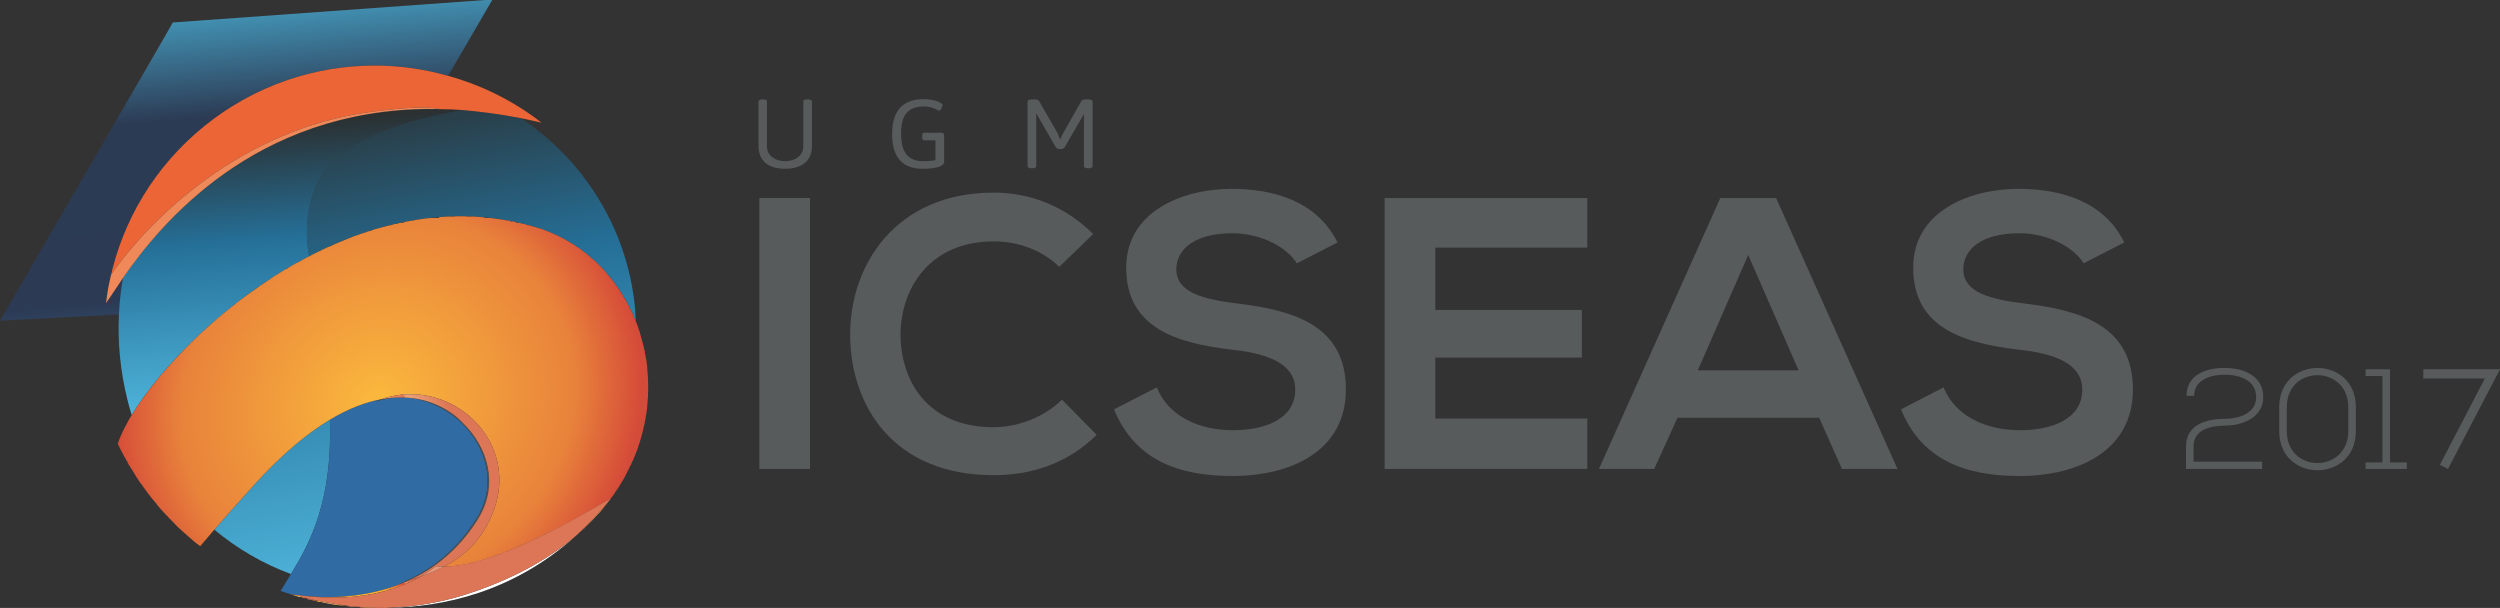 <?xml version="1.0" encoding="UTF-8"?>
<!DOCTYPE svg PUBLIC "-//W3C//DTD SVG 1.1//EN" "http://www.w3.org/Graphics/SVG/1.1/DTD/svg11.dtd">
<!-- Creator: CorelDRAW X8 -->
<svg xmlns="http://www.w3.org/2000/svg" xml:space="preserve" width="9.228in" height="2.244in" version="1.1" style="shape-rendering:geometricPrecision; text-rendering:geometricPrecision; image-rendering:optimizeQuality; fill-rule:evenodd; clip-rule:evenodd"
viewBox="0 0 9228 2244"
 xmlns:xlink="http://www.w3.org/1999/xlink">
 <rect x="0" y="0" width="9228" height="2244" fill="#333333" stroke="none"/>
 <defs>
  <style type="text/css">
   <![CDATA[
    .fil7 {fill:#306BA4}
    .fil20 {fill:#FEFEFE;fill-rule:nonzero}
    .fil24 {fill:#575B5C;fill-rule:nonzero}
    .fil2 {fill:url(#id0)}
    .fil0 {fill:url(#id1)}
    .fil5 {fill:url(#id2)}
    .fil17 {fill:url(#id3)}
    .fil4 {fill:url(#id4)}
    .fil1 {fill:url(#id5)}
    .fil10 {fill:url(#id6)}
    .fil15 {fill:url(#id7)}
    .fil14 {fill:url(#id8)}
    .fil16 {fill:url(#id9)}
    .fil8 {fill:url(#id10)}
    .fil11 {fill:url(#id11)}
    .fil9 {fill:url(#id12)}
    .fil18 {fill:url(#id13)}
    .fil3 {fill:url(#id14)}
    .fil19 {fill:url(#id15)}
    .fil21 {fill:url(#id16)}
    .fil12 {fill:url(#id17)}
    .fil13 {fill:url(#id18)}
    .fil22 {fill:url(#id19)}
    .fil23 {fill:url(#id20)}
    .fil6 {fill:url(#id21)}
   ]]>
  </style>
  <linearGradient id="id0" gradientUnits="userSpaceOnUse" x1="1197.99" y1="2452.36" x2="932.201" y2="-1033.12">
   <stop offset="0" style="stop-opacity:1; stop-color:#79D2F6"/>
   <stop offset="0.129" style="stop-opacity:1; stop-color:#528091"/>
   <stop offset="0.22" style="stop-opacity:1; stop-color:#5CCAEF"/>
   <stop offset="0.451" style="stop-opacity:1; stop-color:#257099"/>
   <stop offset="0.58" style="stop-opacity:1; stop-color:#2B2D2C"/>
   <stop offset="1" style="stop-opacity:1; stop-color:#2B2D2C"/>
  </linearGradient>
  <linearGradient id="id1" gradientUnits="userSpaceOnUse" x1="841.402" y1="-179.228" x2="1020.84" y2="1893.62">
   <stop offset="0" style="stop-opacity:1; stop-color:#50C8EF"/>
   <stop offset="0.29" style="stop-opacity:1; stop-color:#2C3B54"/>
   <stop offset="0.341" style="stop-opacity:1; stop-color:#2C3B54"/>
   <stop offset="0.361" style="stop-opacity:1; stop-color:#2C3B54"/>
   <stop offset="0.6" style="stop-opacity:1; stop-color:#2C3A54"/>
   <stop offset="1" style="stop-opacity:1; stop-color:#4FB2E5"/>
  </linearGradient>
  <linearGradient id="id2" gradientUnits="userSpaceOnUse" x1="1196.47" y1="2452.36" x2="929.882" y2="-1033.12">
   <stop offset="0" style="stop-opacity:1; stop-color:#9CDBF8"/>
   <stop offset="0.129" style="stop-opacity:1; stop-color:#7392A0"/>
   <stop offset="0.22" style="stop-opacity:1; stop-color:#8CD6F2"/>
   <stop offset="0.451" style="stop-opacity:1; stop-color:#6188AB"/>
   <stop offset="0.58" style="stop-opacity:1; stop-color:#494847"/>
   <stop offset="1" style="stop-opacity:1; stop-color:#494847"/>
  </linearGradient>
  <linearGradient id="id3" gradientUnits="userSpaceOnUse" xlink:href="#id2" x1="2546.16" y1="3437.08" x2="85.807" y2="-1894.15">
  </linearGradient>
  <linearGradient id="id4" gradientUnits="userSpaceOnUse" x1="842.579" y1="-179.768" x2="1022.27" y2="1899.46">
   <stop offset="0" style="stop-opacity:1; stop-color:#86D5F3"/>
   <stop offset="0.29" style="stop-opacity:1; stop-color:#4D566E"/>
   <stop offset="0.341" style="stop-opacity:1; stop-color:#4D566E"/>
   <stop offset="0.361" style="stop-opacity:1; stop-color:#4D566E"/>
   <stop offset="0.6" style="stop-opacity:1; stop-color:#4E556E"/>
   <stop offset="1" style="stop-opacity:1; stop-color:#80C0EA"/>
  </linearGradient>
  <linearGradient id="id5" gradientUnits="userSpaceOnUse" xlink:href="#id0" x1="1862.89" y1="3751.99" x2="769.39" y2="-2208.54">
  </linearGradient>
  <radialGradient id="id6" gradientUnits="userSpaceOnUse" gradientTransform="matrix(1.402 -0 -0 -1.802 -863 5486)" cx="2146.84" cy="1957.99" r="2.228" fx="2146.84" fy="1957.99">
   <stop offset="0" style="stop-opacity:1; stop-color:#F9C67D"/>
   <stop offset="0.102" style="stop-opacity:1; stop-color:#F9C67D"/>
   <stop offset="0.322" style="stop-opacity:1; stop-color:#FCB62E"/>
   <stop offset="0.678" style="stop-opacity:1; stop-color:#D54B39"/>
   <stop offset="0.157" style="stop-opacity:1; stop-color:#E7885B"/>
   <stop offset="1" style="stop-opacity:1; stop-color:#D54B39"/>
  </radialGradient>
  <radialGradient id="id7" gradientUnits="userSpaceOnUse" gradientTransform="matrix(1.402 -0 -0 -0.312 -489 2921)" xlink:href="#id6" cx="1217.57" cy="2227.04" r="95.677" fx="1217.57" fy="2227.04">
  </radialGradient>
  <radialGradient id="id8" gradientUnits="userSpaceOnUse" gradientTransform="matrix(1.402 -0 -0 -0.465 -441 3226)" xlink:href="#id6" cx="1097.13" cy="2201.76" r="31.866" fx="1097.13" fy="2201.76">
  </radialGradient>
  <radialGradient id="id9" gradientUnits="userSpaceOnUse" gradientTransform="matrix(1.402 -0 -0 -0.076 -552 2413)" xlink:href="#id6" cx="1374.47" cy="2242.43" r="53.343" fx="1374.47" fy="2242.43">
  </radialGradient>
  <radialGradient id="id10" gradientUnits="userSpaceOnUse" gradientTransform="matrix(1.272 -0 -0 -1.895 -598 5520)" xlink:href="#id6" cx="2198.23" cy="1906.62" r="55.032" fx="2198.23" fy="1906.62">
  </radialGradient>
  <radialGradient id="id11" gradientUnits="userSpaceOnUse" gradientTransform="matrix(1.402 -0 -0 -1.748 -857 5420)" xlink:href="#id6" cx="2132" cy="1972.39" r="11.437" fx="2132" fy="1972.39">
  </radialGradient>
  <radialGradient id="id12" gradientUnits="userSpaceOnUse" gradientTransform="matrix(1.402 -0 -0 -1.832 -865 5532)" xlink:href="#id6" cx="2151.49" cy="1953.53" r="2.114" fx="2151.49" fy="1953.53">
  </radialGradient>
  <radialGradient id="id13" gradientUnits="userSpaceOnUse" gradientTransform="matrix(3.995 -4.214 -4.214 -3.995 8220 16573)" cx="879.351" cy="2575.92" r="105.965" fx="879.351" fy="2575.92">
   <stop offset="0" style="stop-opacity:1; stop-color:#9CDBF8"/>
   <stop offset="0.529" style="stop-opacity:1; stop-color:#6188AB"/>
   <stop offset="0.235" style="stop-opacity:1; stop-color:#7296A7"/>
   <stop offset="1" style="stop-opacity:1; stop-color:#485257"/>
  </radialGradient>
  <radialGradient id="id14" gradientUnits="userSpaceOnUse" gradientTransform="matrix(-6.165 4.972 4.972 6.165 8245 -34010)" cx="3429.32" cy="3283.49" r="247.244" fx="3429.32" fy="3283.49">
   <stop offset="0" style="stop-opacity:1; stop-color:#FCB52F"/>
   <stop offset="0.22" style="stop-opacity:1; stop-color:#FCB52F"/>
   <stop offset="0.678" style="stop-opacity:1; stop-color:#EC6537"/>
   <stop offset="1" style="stop-opacity:1; stop-color:#EC6537"/>
  </radialGradient>
  <radialGradient id="id15" gradientUnits="userSpaceOnUse" gradientTransform="matrix(3.523 -0 -0 -3.999 -3305 8306)" cx="1310.31" cy="1661.52" r="105.654" fx="1310.31" fy="1661.52">
   <stop offset="0" style="stop-opacity:1; stop-color:#FAD399"/>
   <stop offset="0.102" style="stop-opacity:1; stop-color:#FAD399"/>
   <stop offset="0.322" style="stop-opacity:1; stop-color:#FEC663"/>
   <stop offset="0.678" style="stop-opacity:1; stop-color:#DD7656"/>
   <stop offset="0.157" style="stop-opacity:1; stop-color:#EBA477"/>
   <stop offset="1" style="stop-opacity:1; stop-color:#DD7656"/>
  </radialGradient>
  <radialGradient id="id16" gradientUnits="userSpaceOnUse" gradientTransform="matrix(236.94 -210.467 -210.417 -236.555 355517 776922)" xlink:href="#id13" cx="787.591" cy="2572.71" r="2.11" fx="787.591" fy="2572.71">
  </radialGradient>
  <radialGradient id="id17" gradientUnits="userSpaceOnUse" gradientTransform="matrix(0.998 -0.418 -0.357 -0.925 532 3439)" cx="1394.22" cy="1483.49" r="920.367" fx="1394.22" fy="1483.49">
   <stop offset="0" style="stop-opacity:1; stop-color:#FBB93D"/>
   <stop offset="0.749" style="stop-opacity:1; stop-color:#E8823B"/>
   <stop offset="1" style="stop-opacity:1; stop-color:#D54B39"/>
  </radialGradient>
  <radialGradient id="id18" gradientUnits="userSpaceOnUse" gradientTransform="matrix(1.402 -0 -0 -0.329 -523 2890)" xlink:href="#id6" cx="1301.29" cy="2174.7" r="224.587" fx="1301.29" fy="2174.7">
  </radialGradient>
  <radialGradient id="id19" gradientUnits="userSpaceOnUse" gradientTransform="matrix(2.36 -0 -0 -2.36 -1767 5573)" cx="1299.74" cy="1658.75" r="179.051" fx="1299.74" fy="1658.75">
   <stop offset="0" style="stop-opacity:1; stop-color:#FAD399"/>
   <stop offset="0.102" style="stop-opacity:1; stop-color:#FAD399"/>
   <stop offset="0.322" style="stop-opacity:1; stop-color:#FEC663"/>
   <stop offset="0.678" style="stop-opacity:1; stop-color:#DD7656"/>
   <stop offset="0.157" style="stop-opacity:1; stop-color:#EBA477"/>
   <stop offset="1" style="stop-opacity:1; stop-color:#DD7656"/>
  </radialGradient>
  <radialGradient id="id20" gradientUnits="userSpaceOnUse" gradientTransform="matrix(31.742 -0 -0 -31.754 -39940 54344)" cx="1299.22" cy="1659.13" r="13.311" fx="1299.22" fy="1659.13">
   <stop offset="0" style="stop-opacity:1; stop-color:#FADDB2"/>
   <stop offset="0.102" style="stop-opacity:1; stop-color:#FADDB2"/>
   <stop offset="0.322" style="stop-opacity:1; stop-color:#FFD389"/>
   <stop offset="0.678" style="stop-opacity:1; stop-color:#E59677"/>
   <stop offset="0.157" style="stop-opacity:1; stop-color:#EFB994"/>
   <stop offset="1" style="stop-opacity:1; stop-color:#E59677"/>
  </radialGradient>
  <radialGradient id="id21" gradientUnits="userSpaceOnUse" gradientTransform="matrix(-8.029 6.476 6.476 8.029 9687 -45271)" cx="3427.51" cy="3283.04" r="189.843" fx="3427.51" fy="3283.04">
   <stop offset="0" style="stop-opacity:1; stop-color:#FEC663"/>
   <stop offset="0.22" style="stop-opacity:1; stop-color:#FEC663"/>
   <stop offset="0.678" style="stop-opacity:1; stop-color:#F08959"/>
   <stop offset="1" style="stop-opacity:1; stop-color:#F08959"/>
  </radialGradient>
 </defs>
 <g id="Layer_x0020_1">
  <g id="_768789544">
   <path class="fil0" d="M587 172l0 0 0 0 51 -89 1153 -83 26 0 -163 280c-88,-25 -179,-38 -271,-38 -220,0 -442,73 -627,222 -186,150 -304,352 -350,568 -7,29 -11,58 -15,87 2,-2 4,-6 7,-10 8,-11 20,-29 35,-52l0 0 0 -1 9 -13 1 0 0 0 11 -17c-8,44 -13,89 -15,135l-82 4 0 0 -357 19 587 -1012z"/>
   <path class="fil1" d="M1074 2119c-103,-38 -199,-94 -283,-164 40,-46 87,-99 144,-162 105,-116 199,-194 283,-244 9,299 -71,451 -144,570zm1273 -933c-66,-167 -201,-301 -379,-350 -90,-26 -179,-38 -267,-38 -199,0 -390,59 -560,148 -29,-155 20,-311 125,-386 124,-90 332,-135 439,-154 69,6 141,15 217,30 230,152 393,404 422,700 1,17 2,34 3,50z"/>
   <path class="fil2" d="M486 1532c-6,-19 -11,-38 -16,-58 -26,-105 -36,-210 -31,-313 2,-46 7,-91 15,-135 136,-196 484,-623 1138,-623 12,0 23,0 35,0 -1,0 -1,0 -2,0 27,0 53,1 80,3 -107,19 -315,64 -439,154 -105,75 -154,231 -125,386 -306,158 -547,410 -655,586zm1141 -1129l0 0z"/>
   <path class="fil3" d="M391 1119c4,-29 8,-58 15,-87 46,-216 164,-418 350,-568 185,-149 407,-222 627,-222 92,0 183,13 271,38 123,34 241,92 345,173 -26,-6 -52,-12 -77,-17 -76,-15 -148,-24 -217,-30 -27,-2 -53,-3 -80,-3 -16,-4 -37,-6 -66,-6 -42,0 -99,4 -174,14 -617,75 -956,575 -975,603 -1,6 -3,12 -4,18 -7,29 -11,58 -15,87 2,-2 4,-6 7,-10 -3,4 -5,8 -7,10z"/>
   <path class="fil4" d="M398 1109c12,-16 30,-45 56,-83 0,0 0,0 0,0 -26,38 -44,67 -56,83z"/>
   <path class="fil5" d="M454 1026c0,0 0,0 0,0 136,-196 483,-624 1138,-624 11,0 22,0 33,1 1,0 1,0 2,0 -12,0 -23,0 -35,0 -654,0 -1002,427 -1138,623z"/>
   <path class="fil6" d="M391 1119c4,-29 8,-58 15,-87 1,-6 3,-12 4,-18 19,-28 358,-528 975,-603 75,-10 132,-14 174,-14 29,0 50,2 66,6 -11,-1 -22,-1 -33,-1 -655,0 -1002,428 -1138,624 -26,38 -44,67 -56,83 -3,4 -5,8 -7,10z"/>
   <path class="fil7" d="M1210 2204c0,0 0,0 0,0 -41,0 -77,-3 -106,-7 -5,0 -10,-1 -14,-1 0,0 0,0 0,0 -7,-1 -13,-2 -19,-3 -1,0 -1,-1 -2,-1l0 0c-11,-3 -22,-7 -33,-11 12,-20 25,-41 38,-62 73,-119 153,-271 144,-570 70,-42 133,-65 188,-75 -7,2 -14,5 -21,8 31,-10 63,-15 93,-15 221,0 406,244 282,446 -80,128 -184,202 -290,243 13,-5 26,-9 40,-14 -105,48 -212,62 -299,62 -1,0 -1,0 -1,0z"/>
   <path class="fil8" d="M2154 1951c34,-33 68,-70 100,-110 -6,8 -12,16 -19,24l0 0 0 0 -3 4 -1 0 0 2c-6,7 -12,14 -18,21l0 0 0 0 -4 4 -1 0 0 1c-16,18 -34,36 -52,54l-2 0z"/>
   <polygon class="fil9" points="2150,1955 2154,1951 2154,1953 2151,1955 "/>
   <polygon class="fil10" points="2145,1960 2149,1955 2149,1957 2146,1960 "/>
   <path class="fil11" d="M2122 1981c8,-7 15,-14 23,-21l0 1 -4 3 -1 0 0 1 -4 4 0 0 0 0c-5,4 -9,8 -14,12l0 0z"/>
   <path class="fil12" d="M1639 2091c74,-38 145,-99 185,-212 79,-218 -96,-424 -309,-424 -35,0 -72,6 -109,19 -55,10 -118,33 -188,75 -84,50 -178,128 -283,244 -57,63 -104,116 -144,162 -19,22 -36,43 -52,61 -9,-6 -17,-13 -26,-20l0 0 0 0 -4 -4 0 -1 -1 0 -4 -3 0 -1 -1 0c-9,-8 -17,-15 -26,-23l0 0 0 0 -4 -4 0 0 -1 0 -4 -4 0 -1 -1 0 -3 -3 0 -1 -2 0c-11,-12 -23,-23 -34,-35l0 -1 -2 0 -3 -4 0 -1 -1 0 -3 -3 0 -2 -1 0 -4 -3 0 -1 -1 0 -3 -4 0 -1 -1 0 -4 -4 0 0 0 0c-8,-8 -15,-17 -23,-26l0 -1 -1 0 -3 -4 0 -1 0 0c-6,-7 -12,-14 -18,-21l0 -1 -1 0c-4,-6 -8,-11 -13,-17l0 -1 -1 0 -3 -5 0 0 0 0c-3,-4 -6,-8 -9,-12l0 -1 -1 0 -8 -12 0 -2 -2 0 -3 -4 0 0 0 0c-3,-5 -6,-9 -9,-13l0 -1 0 0 -9 -13 0 -1 0 0c-5,-7 -9,-14 -13,-21l0 -1 -1 0c-4,-7 -9,-14 -13,-21l0 -2 -1 0 -3 -6 0 -3 -2 0 -3 -5 0 -4 -2 0c-2,-4 -5,-9 -7,-13l0 0 0 0 -4 -8 0 -1 -1 0 -4 -8 0 -1 -1 0 -3 -8 0 -1 -1 0 -5 -10 -2 -5c2,-7 4,-14 7,-21l1 0 0 -1c1,-3 2,-6 3,-9l1 0 0 -1c7,-17 16,-34 27,-53l0 0 0 -1c4,-6 8,-13 12,-20 17,-28 37,-57 60,-87l0 0 0 -1c5,-6 9,-11 14,-17l0 0 0 0c6,-8 12,-15 18,-23l0 0 0 0c7,-9 15,-18 22,-27l1 0 0 0c10,-12 20,-24 31,-36l0 0 0 0 4 -4 1 0 0 -1c35,-39 74,-78 116,-117l1 0 0 0 4 -4 1 0 0 -1c11,-10 23,-21 35,-31l1 0 0 -1 4 -3 0 0 0 -1c16,-13 32,-27 49,-40l1 0 0 -1c7,-6 15,-11 22,-17l0 0 0 -1c6,-4 12,-8 17,-13l2 0 0 -1c21,-16 44,-32 67,-48l0 0 0 -1 13 -8 1 0 0 -1 13 -8 0 0 0 -1 13 -8 1 0 0 -1 13 -9 0 0 0 0c15,-9 29,-18 44,-27l2 0 0 0c7,-5 14,-9 21,-13l1 0 0 -1 7 -4 2 0 0 -1c8,-4 15,-8 23,-12l0 0 0 0 8 -5 1 0 0 0c7,-4 14,-8 21,-11 10,-5 20,-11 31,-16l2 0 0 -1 7 -3 2 0 0 -1 7 -4 2 0 0 -1 8 -3 1 0 0 -1 9 -4 0 0 0 0 10 -4 4 0 0 -2 6 -3 3 0 0 -1 7 -3 2 0 0 -1c22,-9 44,-18 66,-27l1 0 0 0 12 -4 2 0 0 -1 11 -4 3 0 0 -1 10 -3 3 0 0 -1 11 -4 3 0 0 0 11 -4 2 0 0 -1 13 -4 1 0 0 0c16,-5 33,-9 49,-13l5 0 0 -1 14 -4 9 0 0 -2 12 -2 10 0 0 -2 12 -3 6 0 0 -1c6,-1 13,-2 19,-3l4 0 0 -1c8,-1 17,-3 25,-4l2 0 0 0c11,-2 23,-3 35,-4l28 0 0 -3c10,-1 20,-1 30,-2l29 0 0 -1c7,0 14,0 21,0 6,0 13,0 19,0l0 1 31 0c12,1 25,2 37,3l0 2 19 0c19,2 38,5 58,8l0 1 5 0c4,1 9,1 13,2l0 2 11 0 11 3 0 2 10 0 13 3 0 1 6 0 12 4 0 1 5 0c6,1 11,3 17,5 5,1 10,2 14,4l0 0 1 0c4,1 8,3 13,4l0 0 1 0c4,2 8,3 12,5l0 0 1 0c38,14 74,32 108,54l0 0 1 0c4,3 8,6 12,9l0 0 1 0c4,3 9,6 13,9l0 0 0 0c8,6 15,12 22,17l0 1 1 0c12,10 24,21 36,31l0 1 0 0 4 4 0 0 1 0 4 4 0 1 0 0 4 4 0 0 1 0 4 5 0 0 0 0c11,11 21,23 31,36l0 0 0 0c5,6 9,11 14,17l0 1 0 0c5,6 9,12 13,18l0 0 0 0c3,4 6,9 9,13l0 1 0 0c5,7 10,14 14,21l0 1 0 0c7,11 12,21 18,32l0 0 0 0 4 9 0 0 1 0c6,13 12,26 17,39l0 2 1 0 3 7c2,5 4,10 6,15l0 0 0 0c1,4 3,8 4,12l0 2 1 0c1,4 2,8 4,12l0 1 0 0c1,5 3,9 4,14l0 0 0 0c3,11 6,22 9,34l0 2 1 0c1,6 2,12 4,18l0 4 0 0c2,7 3,14 4,21l0 2 1 0c1,10 3,20 4,30l0 6 0 0c5,46 5,93 0,140l0 0 0 5c-1,9 -3,18 -4,27l-1 0 0 5c-1,7 -2,15 -4,22l0 0 0 3c-2,7 -3,13 -5,19l0 0 0 2c-4,16 -8,32 -13,48l0 0 0 1c-2,4 -3,8 -5,13l0 0 0 1c-1,4 -3,8 -4,12l0 0 0 1c-6,15 -12,30 -18,44l-1 0 0 1 -3 8 -1 0 0 2 -4 7 -1 0 0 2 -3 7 -1 0 0 3 -4 6 -1 0 0 3c-4,8 -8,16 -13,25l0 0 0 0c-3,4 -5,9 -8,13l-1 0 0 2 -4 7 -1 0 0 1c-2,4 -5,8 -8,13l-1 0 0 1c-2,4 -5,8 -8,12l-1 0 0 1c-3,5 -5,9 -8,13l-1 0 0 0c-2,4 -5,8 -8,11 -55,32 -132,77 -217,120l-1 0 0 0 -8 4 -1 0 0 0 -8 5 -1 0 0 0 -8 4 -1 0 0 0 -9 5 0 0 0 0c-19,9 -38,18 -57,27l-1 0 0 0c-14,6 -27,12 -41,18l0 0 0 0c-15,6 -30,12 -45,18l0 0 0 0 -12 4 -2 0 0 1c-22,8 -44,16 -66,22l-1 0 0 1c-5,1 -10,2 -15,4l-4 0 0 1c-4,1 -9,2 -13,3l-5 0 0 1c-5,1 -10,3 -15,4l-3 0 0 0c-7,2 -14,3 -22,4l-5 0 0 1c-11,2 -22,3 -33,4l-12 0 0 0c-3,0 -6,0 -9,0z"/>
   <path class="fil13" d="M1521 2145l-4 0 0 2 -5 2 -4 0 0 2 -7 3 -2 0 0 1 -8 3 -1 0 0 1c-12,5 -24,9 -36,13l0 0 0 0c-5,2 -9,3 -14,4l-4 0 0 2c-4,1 -8,2 -11,3l-3 0 0 1c-5,1 -10,2 -15,3l-3 0 0 1c-13,3 -26,6 -39,8l-6 0 0 1c-8,2 -16,3 -23,4l-4 0 0 0c-13,2 -27,4 -40,5l-10 0 0 0c-18,1 -36,2 -53,2 -23,0 -44,-1 -64,-2l0 0 -1 0c-23,-2 -43,-4 -60,-7 29,4 65,7 106,7 0,0 0,0 0,0l0 0c0,0 0,0 1,0 87,0 194,-14 299,-62 14,-4 28,-9 43,-14 -11,6 -21,12 -32,17z"/>
   <path class="fil14" d="M1133 2208l-11 0 -7 -2 0 -2 -9 0 -13 -4 0 -1 -3 0c-7,-2 -14,-4 -21,-7l0 0c1,0 1,1 2,1 6,1 12,2 19,3 3,0 18,5 43,12z"/>
   <path class="fil15" d="M1325 2240l-26 0c-7,-1 -14,-2 -21,-3l0 -2 -19 0c-11,-1 -21,-3 -31,-4l0 0 0 0c-8,-2 -15,-3 -22,-4l0 -1 -4 0 -14 -3 0 -1 -9 0 -10 -2 0 -3 -11 0 -11 -3 0 -1 -7 0 -7 -2 0 -3c41,11 108,25 192,32z"/>
   <path class="fil16" d="M1328 2242l0 -2c29,2 60,4 93,4 5,0 9,0 13,-1 -10,1 -21,1 -31,1l0 0 -2 0 -10 0c-21,0 -42,-1 -63,-2z"/>
   <path class="fil17" d="M1760 1923c0,0 0,0 0,0 0,0 0,0 0,0zm0 -1c0,0 0,0 0,0 0,0 0,0 0,0zm1 0c0,-1 1,-2 2,-4 -1,2 -2,3 -2,4zm2 -5c1,-1 2,-2 3,-3 0,0 0,0 0,-1 0,1 0,1 0,1 -1,1 -2,2 -3,3z"/>
   <path class="fil18" d="M1470 2156c106,-41 210,-115 290,-243 124,-202 -61,-446 -282,-446 -30,0 -62,5 -93,15 7,-3 14,-6 21,-8 26,-5 51,-7 73,-7 150,0 228,93 228,93 94,89 135,229 59,353 0,1 0,1 0,1 -1,1 -2,2 -3,3 0,1 0,1 0,1 -1,2 -2,3 -2,4 0,0 -1,0 -1,0 0,0 0,0 0,0 0,1 0,1 0,1 0,0 0,0 0,0 -70,109 -159,177 -250,219 -14,5 -27,9 -40,14z"/>
   <path class="fil19" d="M1510 2142c91,-42 180,-110 250,-219 0,0 0,0 0,0 0,0 0,0 0,-1 0,0 0,0 0,0 0,0 1,0 1,0 0,-1 1,-2 2,-4 0,0 0,0 0,-1 1,-1 2,-2 3,-3 0,0 0,0 0,-1 76,-124 35,-264 -59,-353 0,0 -78,-93 -228,-93 -22,0 -47,2 -73,7 37,-13 74,-19 109,-19 213,0 388,206 309,424 -40,113 -111,174 -185,212 0,0 -1,0 -1,0 -10,0 -19,0 -29,-1 -18,14 -37,27 -56,38 -15,5 -29,10 -43,14z"/>
   <path class="fil20" d="M1434 2243c93,-3 187,-18 280,-47 170,-54 305,-128 408,-215 -231,206 -488,260 -688,262zm-330 -46c-5,0 -10,-1 -14,-1l0 0c4,0 9,1 14,1 0,0 0,0 0,0zm1150 -356c0,-1 0,-1 0,-1 0,0 0,0 0,0 0,0 0,0 0,1z"/>
   <path class="fil21" d="M1104 2197c-5,0 -10,-1 -14,-1 0,0 0,0 0,0 4,0 9,1 14,1z"/>
   <path class="fil22" d="M1421 2244c-188,0 -323,-46 -331,-48 4,0 9,1 14,1 31,5 75,9 125,9 96,0 216,-16 324,-78 28,-10 58,-22 86,-37 183,-1 473,-169 615,-251 0,0 0,0 0,1 -42,53 -87,99 -132,140 -103,87 -238,161 -408,215 -93,29 -187,44 -280,47 -4,1 -8,1 -13,1z"/>
   <path class="fil23" d="M1553 2128c19,-11 38,-24 56,-38 10,1 19,1 29,1 0,0 1,0 1,0 -28,15 -58,27 -86,37z"/>
   <g>
    <polygon class="fil24" points="2803,1731 2990,1731 2990,731 2803,731 "/>
    <path class="fil24" d="M4048 1605c-103,102 -235,149 -380,149 -371,0 -528,-256 -530,-516 -1,-261 169,-527 530,-527 136,0 265,51 367,153l-125 121c-66,-64 -155,-94 -242,-94 -241,0 -345,180 -344,347 2,166 97,339 344,339 87,0 186,-36 252,-102l128 130z"/>
    <path class="fil24" d="M4787 972c-35,-57 -129,-111 -238,-111 -139,0 -207,59 -207,133 0,87 103,111 223,126 209,25 403,80 403,318 0,223 -197,319 -420,319 -204,0 -361,-63 -436,-246l158 -81c44,109 159,158 281,158 118,0 230,-41 230,-150 0,-94 -99,-133 -232,-147 -204,-24 -392,-79 -392,-303 0,-205 203,-290 387,-291 155,0 317,44 393,198l-150 77z"/>
    <path class="fil24" d="M5859 1731l-748 0c0,-333 0,-667 0,-1000l748 0 0 183 -561 0 0 230 541 0 0 176 -541 0 0 225 561 0 0 186z"/>
    <path class="fil24" d="M6453 941l-186 426 372 0 -186 -426zm262 601l-523 0 -86 189 -204 0 448 -1000 206 0 448 1000 -205 0 -84 -189z"/>
    <path class="fil24" d="M7691 972c-34,-57 -128,-111 -237,-111 -140,0 -207,59 -207,133 0,87 103,111 223,126 208,25 403,80 403,318 0,223 -197,319 -420,319 -204,0 -362,-63 -436,-246l157 -81c45,109 160,158 282,158 118,0 230,-41 230,-150 0,-94 -99,-133 -232,-147 -204,-24 -392,-79 -392,-303 0,-205 202,-290 387,-291 155,0 317,44 392,198l-150 77z"/>
    <path class="fil24" d="M2997 375l0 165c0,52 -35,83 -99,83 -64,0 -98,-31 -98,-83l0 -165c0,-5 4,-8 14,-8l3 0c10,0 14,3 14,8l0 166c0,32 29,54 67,54 39,0 67,-22 67,-54l0 -166c0,-5 4,-8 14,-8l3 0c10,0 15,3 15,8z"/>
    <path class="fil24" d="M3479 388c0,6 -8,21 -12,21 -4,0 -22,-16 -56,-16 -64,0 -85,37 -85,100 0,55 16,102 81,102 18,0 37,-2 46,-4l0 -73 -42 0c-5,0 -7,-4 -7,-11l0 -6c0,-8 2,-11 7,-11l63 0c8,0 11,3 11,11l0 96c0,20 -39,26 -80,26 -72,0 -112,-41 -112,-127 0,-90 41,-130 117,-130 36,0 69,12 69,22z"/>
    <path class="fil24" d="M4033 375l0 238c0,5 -5,8 -15,8l-2 0c-10,0 -15,-3 -15,-8l0 -194 0 2 -72 124 -8 5 -15 0 -8 -5 -73 -127 0 -1 0 196c0,5 -5,8 -15,8l-2 0c-10,0 -15,-3 -15,-8l0 -238c0,-5 5,-8 15,-8l13 0c8,0 13,3 15,7l68 118 9 23 10 -21 68 -120c2,-4 7,-7 15,-7l12 0c10,0 15,3 15,8z"/>
    <g>
     <path class="fil24" d="M8071 1461c0,-79 74,-103 141,-103 68,0 142,28 142,108 0,75 -76,105 -141,105 -54,1 -116,14 -116,77l0 56 253 0 0 27 -281 0 0 -83c0,-81 75,-102 143,-102 48,0 116,-18 116,-80 0,-65 -66,-83 -116,-83 -49,0 -113,17 -113,78l-28 0z"/>
     <path class="fil24" d="M8441 1591c0,158 227,157 227,0l0 -88c0,-157 -227,-158 -227,0l0 88zm-28 -88c0,-193 283,-193 283,0l0 88c0,193 -283,193 -283,0l0 -88z"/>
     <polygon class="fil24" points="8732,1707 8794,1707 8794,1388 8732,1388 8732,1363 8822,1363 8822,1707 8884,1707 8884,1731 8732,1731 "/>
     <polygon class="fil24" points="8945,1363 9228,1363 9036,1731 9006,1716 9172,1397 8945,1397 "/>
    </g>
   </g>
  </g>
 </g>
</svg>
